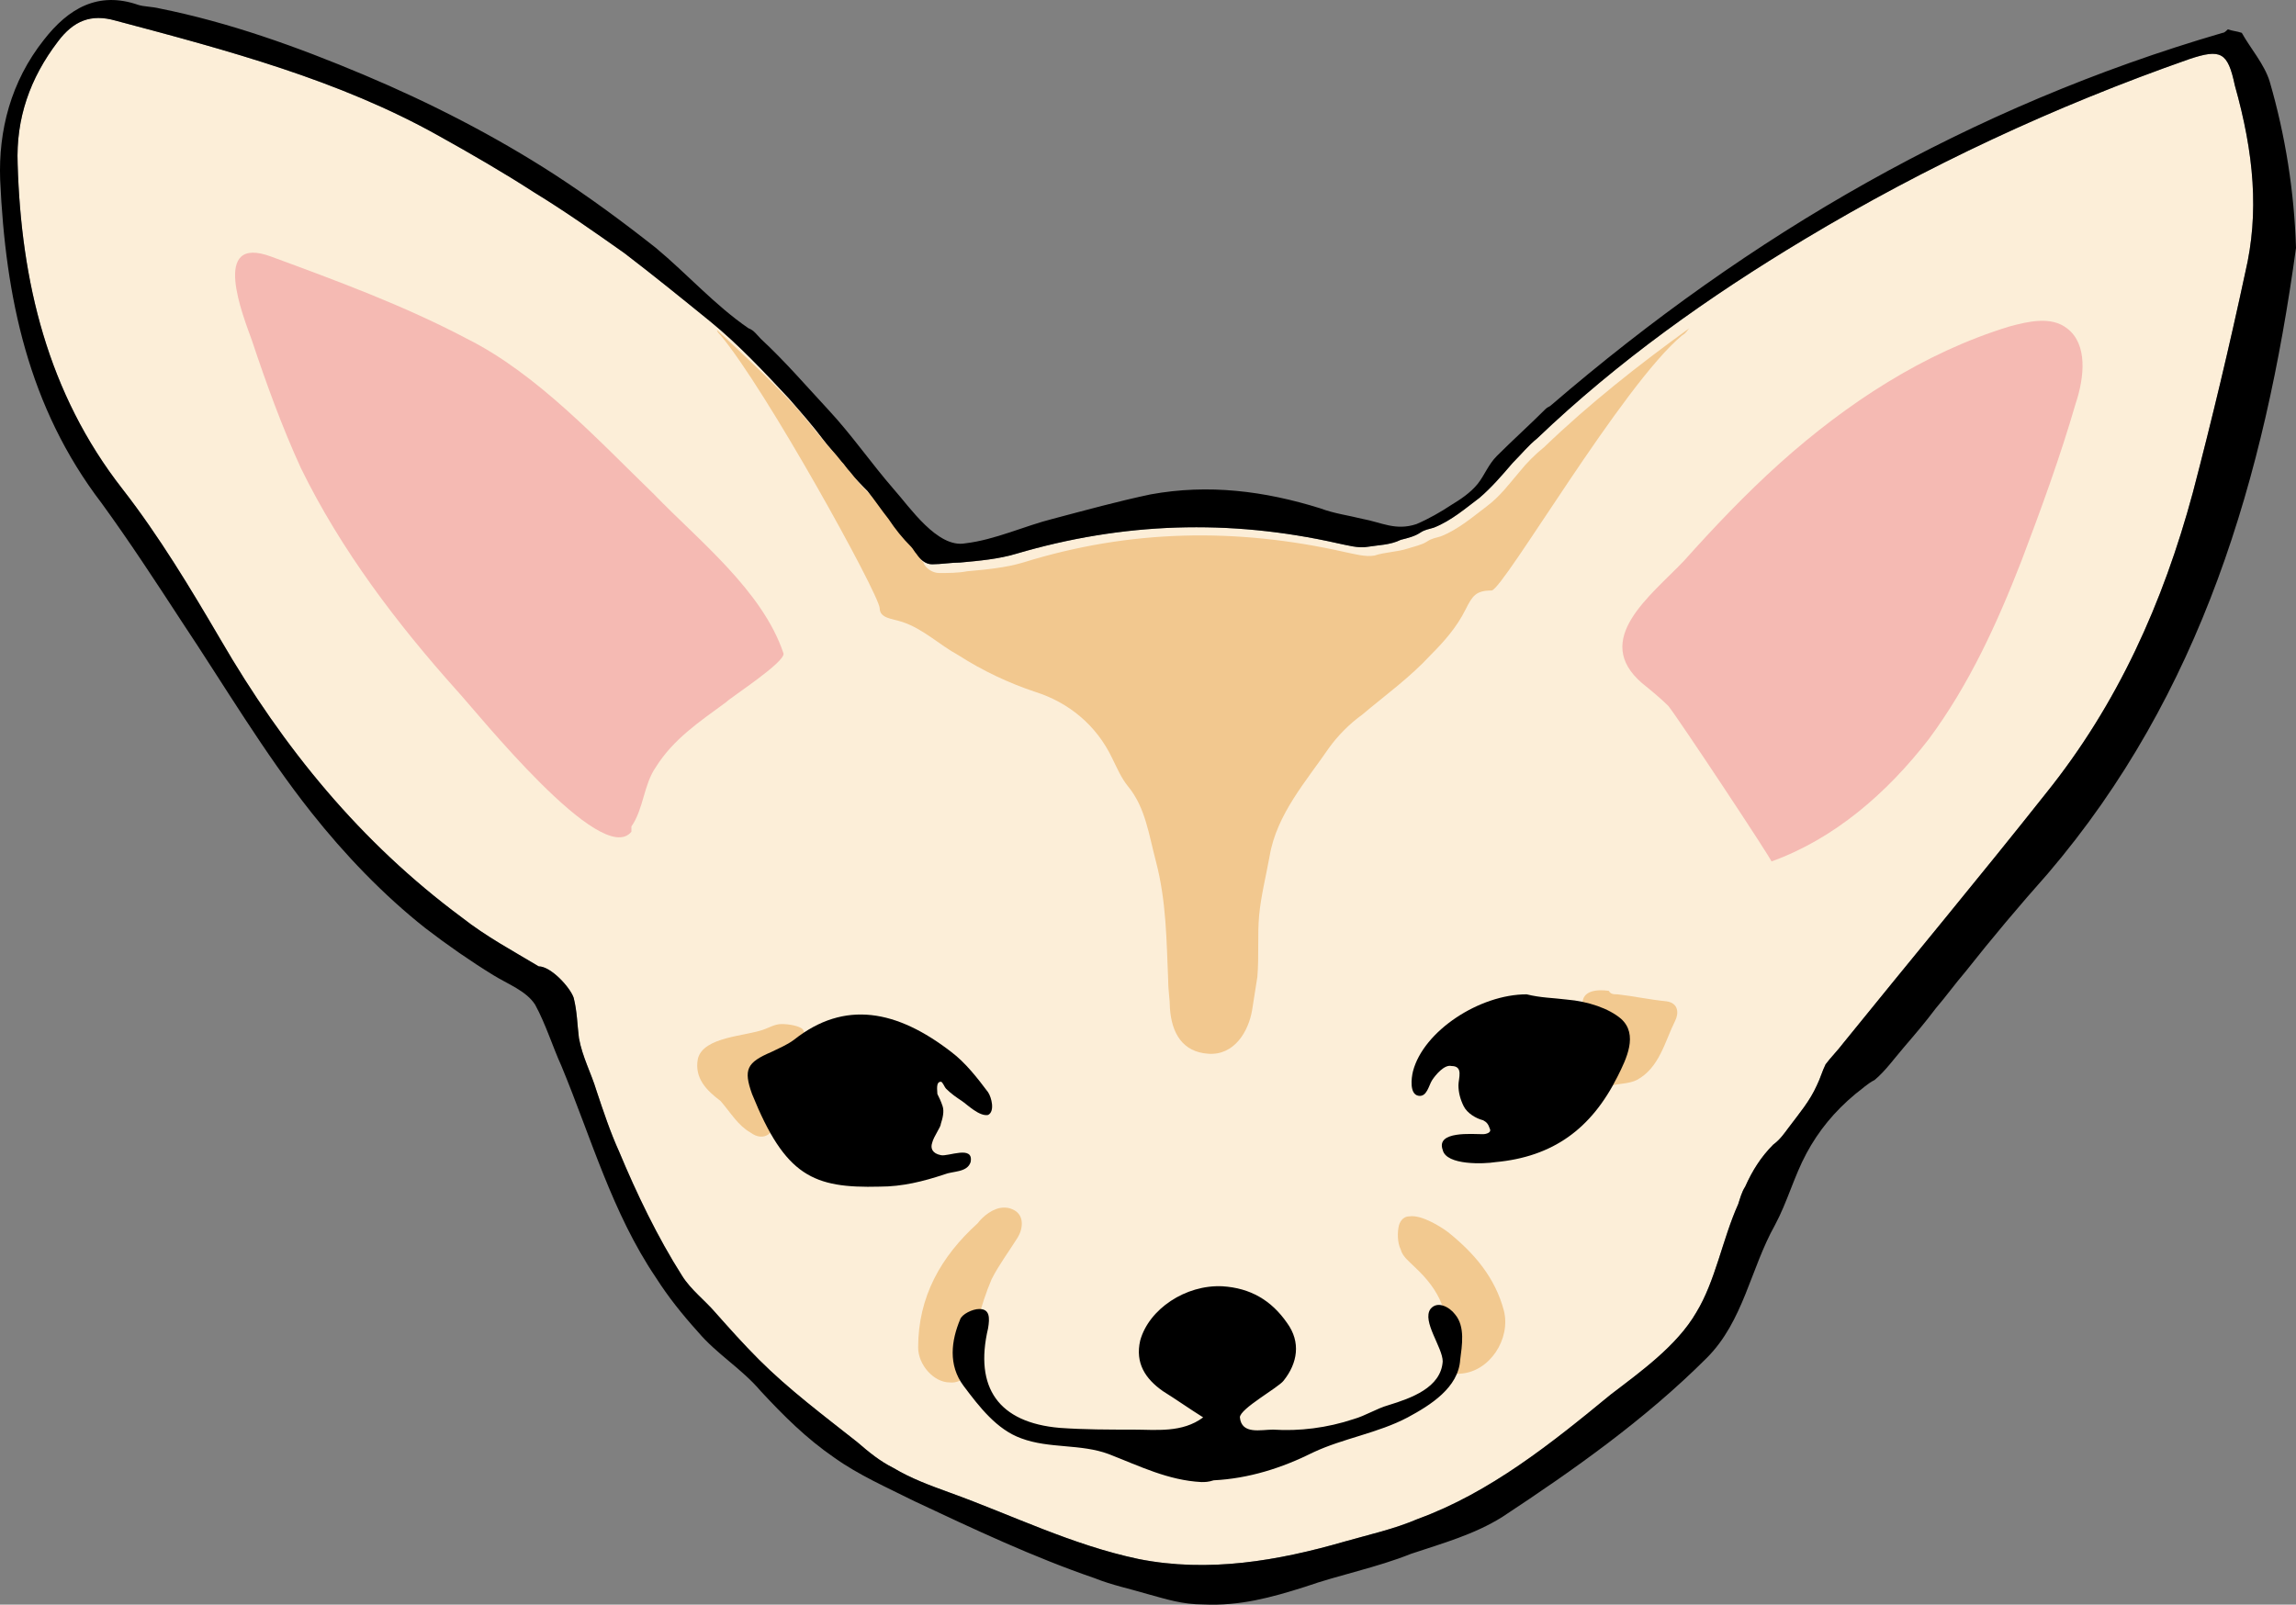 <?xml version="1.0" encoding="UTF-8" standalone="no"?>
<svg
   xmlns:dc="http://purl.org/dc/elements/1.1/"
   xmlns:cc="http://creativecommons.org/ns#"
   xmlns:rdf="http://www.w3.org/1999/02/22-rdf-syntax-ns#"
   xmlns:svg="http://www.w3.org/2000/svg"
   xmlns="http://www.w3.org/2000/svg"
   xmlns:sodipodi="http://sodipodi.sourceforge.net/DTD/sodipodi-0.dtd"
   xmlns:inkscape="http://www.inkscape.org/namespaces/inkscape"
   id="Layer_1"
   xml:space="preserve"
   viewBox="368 0 131.309 91.792"
   version="1.1"
   y="0px"
   x="0px"
   enable-background="new 368 0 295 250"
   inkscape:version="0.91 r13725"
   sodipodi:docname="fennec.svg"
   width="131.309"
   height="91.792"><rect x="368" y="0" width="131.309" height="91.792" fill="#808080" stroke="none"/><defs
     id="defs99" /><sodipodi:namedview
     pagecolor="#ffffff"
     bordercolor="#666666"
     borderopacity="1"
     objecttolerance="10"
     gridtolerance="10"
     guidetolerance="10"
     inkscape:pageopacity="0"
     inkscape:pageshadow="2"
     inkscape:window-width="1276"
     inkscape:window-height="985"
     id="namedview97"
     showgrid="false"
     inkscape:zoom="2.6700352"
     inkscape:cx="55.541877"
     inkscape:cy="53.371098"
     inkscape:window-x="3840"
     inkscape:window-y="18"
     inkscape:window-maximized="0"
     inkscape:current-layer="layer1"
     fit-margin-top="0"
     fit-margin-left="0"
     fit-margin-right="0"
     fit-margin-bottom="0" /><g
     inkscape:groupmode="layer"
     id="layer1"
     inkscape:label="Layer 1"
     style="display:inline"
     transform="translate(-135.488,-115.455)"><g
       transform="translate(5.397,-8.266)"
       id="head_x5F_2"><g
         id="filling_1_"><path
           style="fill:#fceed8"
           inkscape:connector-curvature="0"
           d="m 626.5,139.3 c -0.9,4.2 -1.9,8.4 -3,12.6 -1.7,6.3 -4.3,12.1 -8.4,17.2 -3.8,4.8 -7.8,9.6 -11.6,14.3 -0.3,0.4 -0.7,0.8 -1,1.2 -0.2,0.4 -0.3,0.8 -0.5,1.2 -0.4,0.9 -1,1.6 -1.6,2.4 -0.3,0.4 -0.5,0.7 -0.9,1 -0.7,0.7 -1.2,1.5 -1.6,2.4 -0.2,0.3 -0.3,0.7 -0.4,1 -0.9,2 -1.3,4.4 -2.4,6.2 -1.1,1.9 -3.2,3.4 -4.9,4.7 -3.4,2.8 -6.9,5.6 -11,7.1 -1.4,0.6 -2.8,0.9 -4.2,1.3 -3.8,1.1 -7.8,1.8 -11.8,1 -3.8,-0.8 -7.2,-2.5 -10.8,-3.8 -1.1,-0.4 -2.2,-0.8 -3.2,-1.4 -0.8,-0.4 -1.4,-0.9 -2.1,-1.5 -1.9,-1.5 -3.9,-3 -5.6,-4.7 -0.9,-0.9 -1.7,-1.8 -2.5,-2.7 -0.6,-0.7 -1.4,-1.3 -1.9,-2.1 -1.4,-2.2 -2.6,-4.7 -3.6,-7.1 -0.5,-1.1 -0.9,-2.3 -1.3,-3.5 -0.3,-1 -0.8,-1.9 -1,-3 -0.1,-0.8 -0.1,-1.5 -0.3,-2.3 -0.2,-0.6 -1.3,-1.8 -2,-1.8 -1.5,-0.9 -3,-1.7 -4.4,-2.8 -5.8,-4.3 -10.2,-9.7 -13.8,-15.9 -1.7,-2.9 -3.5,-5.9 -5.6,-8.6 -4.3,-5.5 -5.8,-11.9 -6,-18.6 -0.1,-2.6 0.7,-4.9 2.3,-7 0.9,-1.2 1.9,-1.6 3.3,-1.2 6.4,1.7 12.8,3.4 18.5,6.6 1.8,1 3.7,2.1 5.4,3.2 1.8,1.1 3.5,2.3 5.2,3.5 1.7,1.3 3.3,2.6 4.9,3.9 1.6,1.3 3.1,2.9 4.5,4.4 0.7,0.8 1.4,1.6 2,2.4 0.3,0.4 0.7,0.8 1,1.2 0.2,0.2 0.3,0.4 0.5,0.6 0.3,0.4 0.7,0.8 1,1.1 0.4,0.5 0.8,1.1 1.2,1.6 0.4,0.6 0.8,1.1 1.3,1.6 0.1,0.1 0.2,0.3 0.3,0.4 0.2,0.3 0.5,0.6 0.9,0.6 0.5,0 1.1,-0.1 1.6,-0.1 1.1,-0.1 2.2,-0.2 3.2,-0.5 6.1,-1.8 12.2,-2 18.4,-0.6 0.5,0.1 1.2,0.3 1.7,0.2 0.6,-0.1 1.3,-0.1 1.9,-0.4 0.4,-0.1 0.8,-0.2 1.1,-0.4 0.3,-0.2 0.5,-0.2 0.8,-0.3 1,-0.4 1.8,-1.1 2.6,-1.7 0.7,-0.6 1.3,-1.3 1.9,-2 0.5,-0.5 0.9,-1 1.4,-1.4 4.6,-4.4 9.8,-8.1 15.3,-11.4 7,-4.2 14.3,-7.6 22,-10.3 1.8,-0.6 2.2,-0.4 2.6,1.5 1.1,3.9 1.4,7.3 0.6,10.7 z"
           id="path5" /></g><g
         id="spots_1_"><path
           style="fill:#f2c990"
           inkscape:connector-curvature="0"
           d="m 538,184.3 c 0.3,-1.3 2.8,-1.3 3.8,-1.7 0.3,-0.1 0.6,-0.3 1,-0.3 0.4,0 1,0.1 1.2,0.3 0.2,0.3 0.1,0.9 -0.2,1.2 -0.4,0.5 -0.9,0.9 -1.4,1.2 -0.4,0.3 -0.6,0.5 -0.4,1 0.2,0.5 0.4,1.1 0.4,1.6 0.1,0.9 -0.6,1.5 -1.4,0.9 -0.7,-0.4 -1.1,-1.1 -1.7,-1.8 -0.8,-0.6 -1.5,-1.3 -1.3,-2.4 -0.1,0.1 -0.1,0.1 0,0 z"
           id="path8" /><path
           style="fill:#f2c88f"
           inkscape:connector-curvature="0"
           d="m 548.4,158.5 c 0,0.6 0.7,0.6 1.3,0.8 1.2,0.4 2.1,1.3 3.2,1.9 1.4,0.9 2.9,1.6 4.4,2.1 1.9,0.6 3.5,1.9 4.4,3.8 0.3,0.6 0.5,1.1 0.9,1.6 1,1.2 1.2,2.8 1.6,4.3 0.6,2.3 0.6,4.5 0.7,6.8 0,0.6 0.1,1.1 0.1,1.6 0.1,1.4 0.7,2.5 2.2,2.6 1.5,0.1 2.3,-1.3 2.5,-2.5 0.1,-0.6 0.2,-1.3 0.3,-1.9 0.1,-1.2 0,-2.4 0.1,-3.5 0.1,-1.1 0.4,-2.3 0.6,-3.4 0.4,-2.4 2.1,-4.3 3.4,-6.2 0.5,-0.7 1.2,-1.4 1.9,-1.9 1.3,-1.1 2.7,-2.1 3.9,-3.4 0.8,-0.8 1.5,-1.6 2,-2.6 0.4,-0.8 0.6,-1.1 1.5,-1.1 0.7,-0.1 7.5,-11.8 10.9,-14.6 0.2,-0.1 0.3,-0.3 0.4,-0.4 -2.9,2.1 -5.7,4.3 -8.3,6.8 -0.5,0.4 -1,0.9 -1.4,1.4 -0.6,0.7 -1.1,1.4 -1.9,2 -0.8,0.6 -1.6,1.3 -2.6,1.7 -0.3,0.1 -0.5,0.1 -0.8,0.3 -0.3,0.2 -0.8,0.3 -1.1,0.4 -0.6,0.2 -1.3,0.2 -1.9,0.4 -0.5,0.1 -1.2,-0.1 -1.7,-0.2 -6.2,-1.4 -12.3,-1.3 -18.4,0.6 -1,0.3 -2.1,0.4 -3.2,0.5 -0.5,0.1 -1.1,0.1 -1.6,0.1 -0.4,0 -0.8,-0.3 -0.9,-0.6 -0.1,-0.1 -0.2,-0.3 -0.3,-0.4 -0.4,-0.6 -0.8,-1.1 -1.3,-1.6 -0.4,-0.5 -0.7,-1.1 -1.2,-1.6 -0.3,-0.4 -0.7,-0.7 -1,-1.1 -0.1,-0.2 -0.3,-0.4 -0.5,-0.6 -0.3,-0.4 -0.6,-0.8 -1,-1.2 -0.7,-0.8 -1.3,-1.6 -2,-2.4 -1.4,-1.5 -3,-3 -4.5,-4.4 0,0.1 0.1,0.2 0.2,0.3 2.6,3.1 9,14.7 9.1,15.6 z"
           id="path10" /><path
           style="fill:#f2c990"
           inkscape:connector-curvature="0"
           d="m 555.5,192.8 c 0.1,0 0.3,0 0.5,0.1 0.7,0.3 0.6,1.1 0.3,1.6 -0.5,0.8 -1.1,1.6 -1.5,2.4 -0.3,0.7 -0.6,1.6 -0.8,2.4 -0.1,0.5 0,1.1 0,1.6 0,1.1 -0.8,2 -1.6,1.9 -0.9,0 -1.8,-1 -1.8,-2 0,-2.9 1.3,-5.2 3.4,-7.1 0.3,-0.4 0.9,-0.9 1.5,-0.9 z"
           id="path12" /><path
           style="fill:#f2c990"
           inkscape:connector-curvature="0"
           d="m 578.7,193.3 c 0.7,-0.1 1.8,0.6 2.2,0.9 1.5,1.2 2.7,2.6 3.2,4.5 0.4,1.6 -0.8,3.5 -2.5,3.6 -0.6,0.1 -1.1,-0.6 -1,-1.3 0.6,-2 -0.2,-3.5 -1.6,-4.8 -0.3,-0.3 -0.7,-0.6 -0.8,-1 -0.2,-0.4 -0.2,-1 -0.1,-1.4 0.1,-0.3 0.3,-0.5 0.6,-0.5 z"
           id="path14" /><path
           style="fill:#f2c990"
           inkscape:connector-curvature="0"
           d="m 590.6,180.6 c 0.9,0.1 1.8,0.3 2.8,0.4 0.7,0.1 0.7,0.7 0.5,1.1 -0.6,1.2 -0.9,2.7 -2.2,3.4 -0.4,0.2 -0.9,0.2 -1.4,0.3 0,-0.5 -0.2,-1.1 0,-1.6 0.5,-1.3 0.6,-1.1 -0.7,-1.8 -0.5,-0.2 -1.1,-0.9 -1,-1.3 0,-0.7 0.8,-0.8 1.5,-0.7 0.1,0.2 0.3,0.2 0.5,0.2 z"
           id="path16" /></g><g
         style="fill:#f5bab3"
         id="ears_filling"><path
           inkscape:connector-curvature="0"
           d="m 534.2,171 c 0.7,-1 0.7,-2.4 1.4,-3.4 1,-1.6 2.5,-2.6 4,-3.7 0.3,-0.3 3.4,-2.3 3.3,-2.8 -1.2,-3.6 -4.9,-6.5 -7.4,-9.1 -3.2,-3.1 -6.7,-6.9 -10.7,-8.9 -3.6,-1.9 -7.4,-3.3 -11.2,-4.7 -3.5,-1.3 -1.6,3.4 -1.1,4.8 0.8,2.4 1.7,4.9 2.8,7.3 2.3,4.7 5.5,8.9 8.9,12.7 1.2,1.3 8.3,10.2 10,8.1 l 0,-0.3 z"
           id="path28" /><path
           inkscape:connector-curvature="0"
           d="m 592,162.8 c 0.5,0.4 1.1,0.9 1.5,1.3 0.5,0.6 6,8.9 5.9,8.9 3.6,-1.3 6.6,-3.9 9,-7 2.3,-3.1 3.9,-6.6 5.3,-10.2 1.1,-2.9 2.2,-5.9 3.1,-9 0.5,-1.5 0.7,-3.4 -0.5,-4.3 -0.9,-0.7 -2.2,-0.4 -3.3,-0.1 -4.9,1.5 -9.3,4.4 -13.1,7.8 -2,1.8 -3.8,3.7 -5.5,5.6 -1.9,2 -5.3,4.5 -2.4,7 z"
           id="path30" /></g></g></g><g
     inkscape:groupmode="layer"
     id="layer3"
     inkscape:label="Layer 2"
     style="display:inline"
     transform="translate(-135.488,-115.455)"><g
       transform="translate(5.397,-8.266)"
       style="display:inline"
       id="silhouette_1_"><path
         inkscape:connector-curvature="0"
         d="m 627.9,128.4 c -0.3,-1 -1.1,-1.9 -1.6,-2.8 -0.3,-0.1 -0.5,-0.1 -0.8,-0.2 -0.1,0.1 -0.2,0.2 -0.3,0.2 -14.4,4.2 -27,11.5 -38.4,21.3 -0.1,0.1 -0.2,0.1 -0.3,0.2 -0.9,0.9 -1.9,1.8 -2.8,2.7 -0.5,0.5 -0.7,1.1 -1.1,1.6 -0.4,0.5 -1,0.9 -1.5,1.2 -0.6,0.4 -1.3,0.8 -2,1.1 -1.2,0.4 -2,-0.1 -3.1,-0.3 -0.8,-0.2 -1.6,-0.3 -2.4,-0.6 -3.2,-1 -6.4,-1.4 -9.7,-0.8 -1.9,0.4 -3.7,0.9 -5.6,1.4 -1.6,0.4 -3.3,1.2 -5,1.4 -1.6,0.3 -3.2,-2.1 -4.1,-3.1 -1.3,-1.5 -2.4,-3.1 -3.7,-4.5 -1.3,-1.4 -2.5,-2.8 -3.9,-4.1 -0.2,-0.2 -0.4,-0.5 -0.7,-0.6 -1.9,-1.3 -3.5,-3.1 -5.3,-4.6 -1.9,-1.5 -3.8,-2.9 -5.8,-4.2 -3.4,-2.2 -7.1,-4.1 -10.9,-5.7 -3.8,-1.6 -7.7,-3 -11.7,-3.8 -0.4,-0.1 -0.9,-0.1 -1.2,-0.2 -2.3,-0.8 -4,0.2 -5.4,2 -1.9,2.4 -2.6,5.2 -2.5,8 0.3,6.7 1.6,13 5.8,18.5 1.6,2.2 3.1,4.5 4.6,6.8 2.4,3.6 4.7,7.5 7.4,10.9 1.9,2.4 4.1,4.7 6.5,6.6 1.3,1 2.6,1.9 3.9,2.7 0.8,0.5 1.9,0.9 2.4,1.7 0.6,1.1 1,2.4 1.5,3.5 1.7,4.1 2.9,8.4 5.4,12.1 0.7,1.1 1.5,2.1 2.4,3.1 1.1,1.3 2.5,2.1 3.6,3.4 1.3,1.4 2.6,2.7 4.2,3.8 1.4,1 3,1.7 4.6,2.5 3.4,1.6 6.8,3.2 10.3,4.4 1,0.4 2,0.6 3,0.9 1.1,0.3 2,0.6 3.2,0.6 2.1,0.1 3.9,-0.4 5.8,-1 2,-0.7 4.1,-1.1 6.1,-1.9 1.8,-0.6 3.6,-1.1 5.2,-2.1 4.1,-2.7 8.2,-5.6 11.7,-9.1 2.1,-2.1 2.5,-5.1 3.9,-7.6 0.7,-1.3 1.1,-2.8 1.8,-4.1 0.7,-1.3 1.6,-2.4 2.8,-3.4 0.4,-0.3 0.7,-0.6 1.1,-0.8 0.6,-0.5 1.1,-1.2 1.7,-1.9 0.6,-0.7 1.2,-1.4 1.8,-2.2 0.6,-0.7 1.1,-1.4 1.7,-2.1 1.5,-1.9 3.1,-3.8 4.7,-5.6 8.8,-10.3 12.4,-22.7 14.2,-35.8 -0.1,-3.2 -0.6,-6.4 -1.5,-9.5 z m -1.4,10.9 c -0.9,4.2 -1.9,8.4 -3,12.6 -1.7,6.3 -4.3,12.1 -8.4,17.2 -3.8,4.8 -7.8,9.6 -11.6,14.3 -0.3,0.4 -0.7,0.8 -1,1.2 -0.2,0.4 -0.3,0.8 -0.5,1.2 -0.4,0.9 -1,1.6 -1.6,2.4 -0.3,0.4 -0.5,0.7 -0.9,1 -0.7,0.7 -1.2,1.5 -1.6,2.4 -0.2,0.3 -0.3,0.7 -0.4,1 -0.9,2 -1.3,4.4 -2.4,6.2 -1.1,1.9 -3.2,3.4 -4.9,4.7 -3.4,2.8 -6.9,5.6 -11,7.1 -1.4,0.6 -2.8,0.9 -4.2,1.3 -3.8,1.1 -7.8,1.8 -11.8,1 -3.8,-0.8 -7.2,-2.5 -10.8,-3.8 -1.1,-0.4 -2.2,-0.8 -3.2,-1.4 -0.8,-0.4 -1.4,-0.9 -2.1,-1.5 -1.9,-1.5 -3.9,-3 -5.6,-4.7 -0.9,-0.9 -1.7,-1.8 -2.5,-2.7 -0.6,-0.7 -1.4,-1.3 -1.9,-2.1 -1.4,-2.2 -2.6,-4.7 -3.6,-7.1 -0.5,-1.1 -0.9,-2.3 -1.3,-3.5 -0.3,-1 -0.8,-1.9 -1,-3 -0.1,-0.8 -0.1,-1.5 -0.3,-2.3 -0.2,-0.6 -1.3,-1.8 -2,-1.8 -1.5,-0.9 -3,-1.7 -4.4,-2.8 -5.8,-4.3 -10.2,-9.7 -13.8,-15.9 -1.7,-2.9 -3.5,-5.9 -5.6,-8.6 -4.3,-5.5 -5.8,-11.9 -6,-18.6 -0.1,-2.6 0.7,-4.9 2.3,-7 0.9,-1.2 1.9,-1.6 3.3,-1.2 6.4,1.7 12.8,3.4 18.5,6.6 1.8,1 3.7,2.1 5.4,3.2 1.8,1.1 3.5,2.3 5.2,3.5 1.7,1.3 3.3,2.6 4.9,3.9 1.6,1.3 3.1,2.9 4.5,4.4 0.7,0.8 1.4,1.6 2,2.4 0.3,0.4 0.7,0.8 1,1.2 0.2,0.2 0.3,0.4 0.5,0.6 0.3,0.4 0.7,0.8 1,1.1 0.4,0.5 0.8,1.1 1.2,1.6 0.4,0.6 0.8,1.1 1.3,1.6 0.1,0.1 0.2,0.3 0.3,0.4 0.2,0.3 0.5,0.6 0.9,0.6 0.5,0 1.1,-0.1 1.6,-0.1 1.1,-0.1 2.2,-0.2 3.2,-0.5 6.1,-1.8 12.2,-2 18.4,-0.6 0.5,0.1 1.2,0.3 1.7,0.2 0.6,-0.1 1.3,-0.1 1.9,-0.4 0.4,-0.1 0.8,-0.2 1.1,-0.4 0.3,-0.2 0.5,-0.2 0.8,-0.3 1,-0.4 1.8,-1.1 2.6,-1.7 0.7,-0.6 1.3,-1.3 1.9,-2 0.5,-0.5 0.9,-1 1.4,-1.4 4.6,-4.4 9.8,-8.1 15.3,-11.4 7,-4.2 14.3,-7.6 22,-10.3 1.8,-0.6 2.2,-0.4 2.6,1.5 1.1,3.9 1.4,7.3 0.6,10.7 z"
         id="path19" /><path
         inkscape:connector-curvature="0"
         d="m 566.8,208.5 c -1.9,-0.1 -3.5,-0.9 -5.3,-1.6 -1.6,-0.6 -3.4,-0.3 -5,-0.9 -1.4,-0.5 -2.4,-1.8 -3.3,-3 -0.9,-1.2 -0.7,-2.6 -0.2,-3.8 0.1,-0.3 0.7,-0.6 1.1,-0.6 0.6,0 0.6,0.5 0.5,1.1 -0.8,3.4 0.6,5.4 4.1,5.7 1.4,0.1 2.8,0.1 4.2,0.1 1.3,0 2.8,0.2 4,-0.7 -0.8,-0.5 -1.5,-1 -2.3,-1.5 -1,-0.7 -1.6,-1.6 -1.3,-2.9 0.5,-1.8 2.6,-3.2 4.7,-3.1 1.6,0.1 2.8,0.8 3.7,2.1 0.8,1.1 0.6,2.3 -0.2,3.3 -0.3,0.4 -2.5,1.6 -2.5,2.1 0.1,1 1.2,0.7 1.9,0.7 1.5,0.1 3.1,-0.1 4.6,-0.6 0.7,-0.2 1.3,-0.6 2,-0.8 1.3,-0.4 3,-1 3.1,-2.5 0,-0.8 -1.2,-2.3 -0.7,-3 0.4,-0.5 1.1,-0.1 1.4,0.3 0.6,0.7 0.4,1.8 0.3,2.6 -0.1,1.6 -1.7,2.6 -3,3.3 -1.7,0.9 -3.7,1.2 -5.4,2 -1.8,0.9 -3.7,1.5 -5.7,1.6 -0.3,0.1 -0.5,0.1 -0.7,0.1 z"
         id="path21" /><path
         inkscape:connector-curvature="0"
         d="m 551.4,189.1 c -0.1,0.3 0,0.6 0.5,0.7 0.4,0.1 1.9,-0.6 1.7,0.4 -0.2,0.6 -1,0.5 -1.5,0.7 -1.2,0.4 -2.4,0.7 -3.7,0.7 -3.8,0.1 -5.4,-0.6 -7.3,-5.3 -0.5,-1.4 -0.3,-1.8 1.1,-2.4 0.4,-0.2 0.9,-0.4 1.3,-0.7 2.9,-2.3 5.9,-1.7 9,0.7 0.8,0.6 1.5,1.5 2.1,2.3 0.2,0.3 0.4,1.1 0,1.3 -0.5,0.1 -1.2,-0.6 -1.5,-0.8 -0.3,-0.2 -0.6,-0.4 -0.9,-0.7 -0.1,-0.1 -0.2,-0.4 -0.3,-0.4 -0.3,0 -0.2,0.5 -0.2,0.7 0.1,0.2 0.2,0.4 0.3,0.7 0.1,0.3 0,0.7 -0.1,1 0,0.2 -0.4,0.7 -0.5,1.1 z"
         id="path23" /><path
         inkscape:connector-curvature="0"
         d="m 587.7,180.9 c 1.2,0.1 2.4,0.5 3.1,1.1 1,0.9 0.3,2.3 -0.2,3.3 -1.5,3 -3.7,4.6 -7,4.9 -0.6,0.1 -2.8,0.2 -3,-0.7 -0.4,-1.1 1.7,-0.9 2.3,-0.9 0.2,0 0.5,-0.1 0.4,-0.3 -0.1,-0.3 -0.2,-0.4 -0.4,-0.5 -0.4,-0.1 -0.9,-0.4 -1.1,-0.8 -0.2,-0.4 -0.3,-0.8 -0.3,-1.2 0,-0.4 0.3,-1.1 -0.4,-1.1 -0.4,-0.1 -0.9,0.5 -1.1,0.8 -0.2,0.3 -0.3,1 -0.8,0.9 -0.5,-0.1 -0.4,-1 -0.3,-1.4 0.6,-2.3 3.8,-4.4 6.5,-4.4 0.8,0.2 1.5,0.2 2.3,0.3 z"
         id="path25" /></g></g></svg>